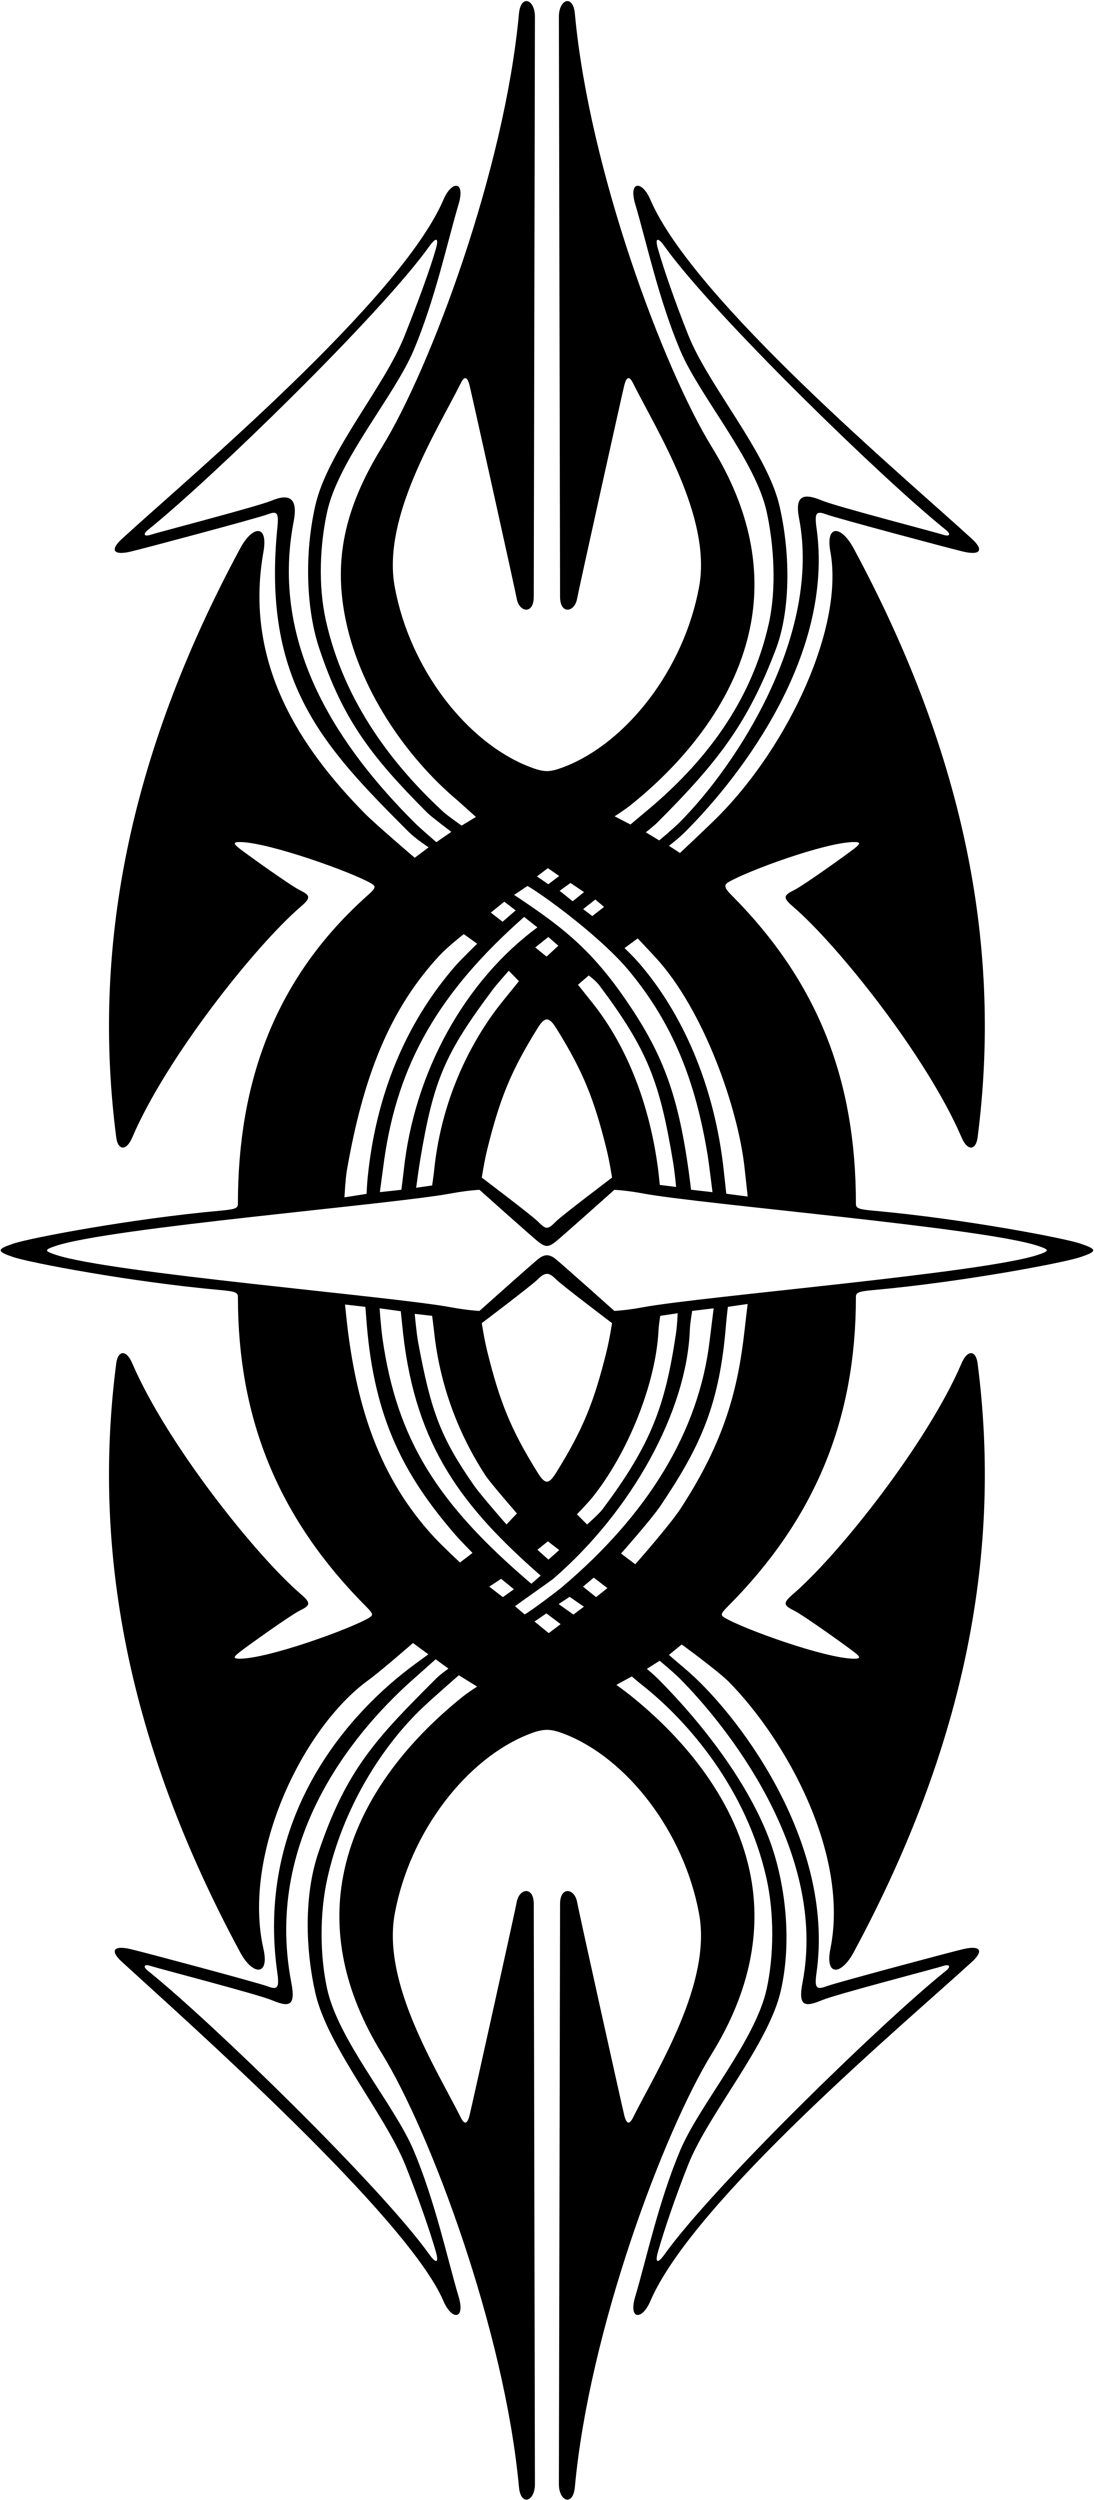 <?xml version="1.0" encoding="UTF-8"?>
<svg xmlns="http://www.w3.org/2000/svg" xmlns:xlink="http://www.w3.org/1999/xlink" width="314pt" height="717pt" viewBox="0 0 314 717" version="1.1">
<g id="surface1">
<path style=" stroke:none;fill-rule:nonzero;fill:rgb(0%,0%,0%);fill-opacity:1;" d="M 310.129 356.699 C 305.355 355.082 276.34 349.562 250.836 347.262 C 246.504 346.867 245.664 346.594 245.664 345.262 C 245.664 310.148 235.062 281.844 209.73 256.512 C 207.805 254.586 207.867 253.762 209 253.07 C 214.121 249.961 236.965 241.512 245.164 241.512 C 247.055 241.512 247.008 241.961 245.25 243.344 C 242.914 245.176 230.664 253.926 228 255.262 C 224.961 256.781 224.512 257.379 227.586 260.012 C 240.555 271.129 266.141 303.254 276 326.262 C 277.746 330.332 280.113 329.887 280.586 326.262 C 287.477 273.129 277.66 217.836 245 157.262 C 241.41 150.605 236.895 150.383 238.336 158.262 C 242.262 179.734 226.449 213.594 206.402 233.91 C 203.484 236.867 195.164 244.656 195.164 244.656 L 192 242.594 C 192 242.594 194.664 240.594 196.664 238.594 C 213.418 221.844 239.473 187.23 234.336 151.262 C 233.691 146.754 234.531 146.543 237.336 147.594 C 240 148.594 273.664 157.594 276.664 158.262 C 281.613 159.359 282.277 157.598 279 154.594 C 260.055 137.23 199 86.035 186.664 57.262 C 184.262 51.648 180.312 51.852 182.336 58.594 C 185.387 68.77 188.996 85.746 195.242 100.512 C 200.797 113.648 216.812 131.93 220.059 146.828 C 222.121 156.281 222.926 168.641 220.676 178.777 C 215.578 201.719 201.898 219.164 185.086 233.012 C 184.156 233.773 180.961 236.488 180.961 236.488 L 176.414 234.137 C 176.414 234.137 179.336 232.262 181 230.926 C 196.602 218.445 211.559 200.441 215.531 178.766 C 218.324 163.527 215.566 146.48 204.336 128.262 C 190.438 105.719 169.109 48.711 165 3.926 C 164.48 -1.711 160.414 -0.238 160.414 4.762 C 160.414 6.762 160.75 169.148 160.75 171.176 C 160.75 176.344 164.98 175.719 165.664 171.594 C 166 169.594 178.5 113.262 179.164 110.594 C 179.836 107.926 180.664 107.844 181.664 109.844 C 188.594 123.695 204.297 148.297 200.664 168.262 C 196.359 191.941 179.859 213.023 162 219.926 C 157.727 221.578 156.227 221.578 151.949 219.926 C 134.09 213.023 117.59 191.941 113.285 168.262 C 109.656 148.297 125.359 123.695 132.285 109.844 C 133.285 107.844 134.117 107.926 134.785 110.594 C 135.449 113.262 147.949 169.594 148.285 171.594 C 148.973 175.719 153.199 176.344 153.199 171.176 C 153.199 169.148 153.535 6.762 153.535 4.762 C 153.535 -0.238 149.469 -1.711 148.949 3.926 C 144.84 48.711 123.516 105.719 109.617 128.262 C 98.387 146.48 96.125 161.027 98.918 176.266 C 102.754 197.191 116.363 217.023 131.336 229.602 C 131.871 230.051 136.598 234.32 136.598 234.32 L 132.492 236.801 C 132.492 236.801 128.398 233.922 127.363 232.969 C 113.164 219.91 98.801 201.695 93.527 177.945 C 91.277 167.809 91.832 156.281 93.891 146.828 C 97.141 131.93 113.152 113.648 118.711 100.512 C 124.953 85.746 128.566 68.77 131.617 58.594 C 133.641 51.852 129.691 51.648 127.285 57.262 C 114.953 86.035 53.895 137.23 34.953 154.594 C 31.672 157.598 32.34 159.359 37.285 158.262 C 40.285 157.594 73.953 148.594 76.617 147.594 C 79.418 146.543 80.074 146.73 79.617 151.262 C 75.152 195.773 92.828 214.137 117.285 238.594 C 119.285 240.594 123.016 243.031 123.016 243.031 L 119.035 246.031 C 119.035 246.031 107.719 236.367 104.801 233.41 C 86.191 214.555 69.918 190.164 75.617 158.262 C 77.027 150.379 72.539 150.605 68.953 157.262 C 36.289 217.836 26.473 273.129 33.367 326.262 C 33.84 329.887 36.207 330.332 37.953 326.262 C 47.812 303.254 73.398 271.129 86.367 260.012 C 89.438 257.379 88.992 256.781 85.953 255.262 C 83.285 253.926 71.035 245.176 68.703 243.344 C 66.941 241.961 66.895 241.512 68.785 241.512 C 76.988 241.512 101.52 250.336 106.641 253.445 C 107.77 254.137 108.023 254.586 105.848 256.512 C 79.02 280.254 68.285 310.148 68.285 345.262 C 68.285 346.594 67.445 346.867 63.117 347.262 C 37.613 349.562 8.594 355.082 3.82 356.699 C -1.023 358.344 -1.023 358.914 3.82 360.559 C 8.594 362.18 37.613 367.695 63.117 370 C 67.445 370.391 68.285 370.664 68.285 372 C 68.285 407.109 79.953 435.668 105.285 461 C 107.211 462.926 107.086 463.312 105.949 464 C 100.832 467.109 76.988 475.75 68.785 475.75 C 66.895 475.75 66.941 475.297 68.703 473.914 C 71.035 472.086 83.285 463.336 85.953 462 C 88.992 460.48 89.438 459.883 86.367 457.25 C 73.398 446.133 47.812 414.008 37.953 391 C 36.207 386.93 33.84 387.375 33.367 391 C 26.473 444.133 36.289 499.426 68.953 560 C 72.539 566.656 77.387 566.809 75.617 559 C 69.461 531.805 86.816 495.555 105.801 481.848 C 109.168 479.418 118.535 471.25 118.535 471.25 L 122.949 474.5 C 122.949 474.5 119.527 476.945 117.285 478.664 C 97.75 493.648 73.484 523.074 79.617 566 C 80.262 570.504 79.418 570.719 76.617 569.664 C 73.953 568.664 40.285 559.664 37.285 559 C 32.34 557.902 31.672 559.66 34.953 562.664 C 53.27 579.453 116.91 635.797 127.285 660 C 129.691 665.613 133.641 665.406 131.617 658.668 C 128.566 648.488 124.953 631.516 118.711 616.746 C 113.152 603.613 97.141 585.332 93.891 570.43 C 91.832 560.98 91.691 548.953 93.945 538.812 C 98.34 519.016 109.047 501.797 120.359 490.691 C 123.617 487.496 131.699 480.5 131.699 480.5 L 136.949 483.75 C 136.949 483.75 134.449 485.336 132.785 486.664 C 117.184 499.145 102.395 516.816 98.418 538.492 C 95.625 553.73 98.387 570.781 109.617 589 C 123.516 611.543 144.84 668.551 148.949 713.332 C 149.469 718.969 153.535 717.5 153.535 712.5 C 153.535 710.5 153.199 548.109 153.199 546.086 C 153.199 540.914 148.973 541.543 148.285 545.664 C 147.949 547.664 135.449 604 134.785 606.664 C 134.117 609.336 133.285 609.414 132.285 607.414 C 125.359 593.566 109.656 568.965 113.285 549 C 117.59 525.316 134.09 504.238 151.949 497.336 C 156.094 495.73 158.023 495.797 162 497.336 C 179.859 504.238 196.359 525.316 200.664 549 C 204.297 568.965 188.594 593.566 181.664 607.414 C 180.664 609.414 179.836 609.336 179.164 606.664 C 178.5 604 166 547.664 165.664 545.664 C 164.98 541.543 160.75 540.914 160.75 546.086 C 160.75 548.109 160.414 710.5 160.414 712.5 C 160.414 717.5 164.48 718.969 165 713.332 C 169.109 668.551 190.438 611.543 204.336 589 C 215.566 570.781 218.324 553.73 215.531 538.492 C 211.559 516.816 196.602 498.812 181 486.336 C 179.336 485 176.914 483.25 176.914 483.25 L 181.336 480.836 C 181.336 480.836 183.387 482.59 184.336 483.336 C 197.605 493.766 214.344 513.312 220.008 538.812 C 222.258 548.953 222.121 560.98 220.059 570.43 C 216.812 585.332 200.797 603.613 195.242 616.746 C 188.996 631.516 185.387 648.488 182.336 658.668 C 180.312 665.406 184.262 665.613 186.664 660 C 199 631.223 260.055 580.027 279 562.664 C 282.277 559.66 281.613 557.902 276.664 559 C 273.664 559.664 240 568.664 237.336 569.664 C 234.531 570.719 233.691 570.504 234.336 566 C 239.836 527.488 210.664 490.402 196.664 478.664 C 194.5 476.852 192 474.664 192 474.664 L 195.664 471.664 C 195.664 471.664 206.234 479.391 209.152 482.348 C 225.637 499.055 243.82 531.805 238.336 559 C 236.75 566.848 241.41 566.656 245 560 C 277.66 499.426 287.477 444.133 280.586 391 C 280.113 387.375 277.746 386.93 276 391 C 266.141 414.008 240.555 446.133 227.586 457.25 C 224.512 459.883 224.961 460.48 228 462 C 230.664 463.336 242.914 472.086 245.25 473.914 C 247.008 475.297 247.055 475.75 245.164 475.75 C 236.965 475.75 213.121 467.109 208 464 C 206.867 463.312 206.742 462.926 208.664 461 C 234 435.668 245.664 407.109 245.664 372 C 245.664 370.664 246.504 370.391 250.836 370 C 276.34 367.695 305.355 362.18 310.129 360.559 C 314.977 358.914 314.977 358.344 310.129 356.699 Z M 188.664 235.926 C 206 218.594 214.555 207.594 222.664 186.262 C 226.715 175.613 227.066 159.73 223.762 145.238 C 220.262 129.887 203.34 110.664 197.547 96.105 C 193.68 86.391 190.535 77.305 188.836 71.344 C 187.973 68.328 188.68 67.777 190.75 70.676 C 204.562 90.012 253.375 137.492 271.414 151.926 C 273.086 153.262 272.586 154.012 270.586 153.344 C 268.586 152.676 240 145.262 236 143.594 C 231.121 141.559 227.984 141.602 229.336 148.594 C 235.762 181.887 211.711 219.215 195 235.926 C 193.336 237.594 189.211 241.051 189.211 241.051 L 185.355 238.719 C 185.355 238.719 187.664 236.926 188.664 235.926 Z M 183.039 269.156 C 183.039 269.156 185.609 271.871 188.02 274.469 C 202.062 289.598 211.914 318.148 213.711 335.031 C 213.957 337.375 214.605 343.195 214.605 343.195 L 208.461 342.387 C 208.461 342.387 207.949 337.797 207.812 336.469 C 205.145 310.613 195.359 290.113 183.586 276.426 C 181.715 274.254 179.25 271.926 179.25 271.926 Z M 173.375 260.125 L 170 262.75 L 167.375 260.75 L 170.875 258 Z M 163.75 253.25 L 167.625 255.875 L 164.375 258.5 L 160.625 255.5 Z M 157.25 249 L 160.5 251.25 L 157.375 253.625 L 154.125 251.375 Z M 151.414 254.105 C 157.609 257.809 172.969 269.391 180.34 278.215 C 193.41 293.867 199.648 310.465 203.086 331.176 C 203.469 333.504 204.5 341.945 204.5 341.945 L 198.355 341.238 C 198.355 341.238 197.895 337.578 197.664 335.926 C 194.5 313.086 189.836 301.551 179.285 286.297 C 168.863 271.223 160.004 264.984 147.562 256.672 Z M 115.867 335.844 C 115.691 337.5 115.199 341.262 115.199 341.262 L 109.035 341.926 C 109.035 341.926 109.949 334.926 110.285 332.594 C 114.234 304.938 126.02 284.547 150.438 262.992 L 154.234 265.992 C 133.461 281.328 118.867 307.418 115.867 335.844 Z M 157.375 268.75 L 160.25 271.25 L 156.875 274.375 L 153.625 271.75 Z M 120.617 332.594 C 124.449 309.762 127.617 302.258 141.617 283.594 C 142.617 282.262 146.035 278.426 146.035 278.426 L 148.949 281.426 C 148.949 281.426 145.285 285.926 143.949 287.594 C 136.395 297.035 126.867 313.594 124.617 335.594 C 124.449 337.25 124.035 340.012 124.035 340.012 L 119.449 340.676 C 119.449 340.676 120.164 335.305 120.617 332.594 Z M 139.949 329.262 C 143.406 315.441 146.449 307.504 154.285 294.926 C 156.281 291.723 157.449 291.367 159.664 294.926 C 167.504 307.504 170.547 315.441 174 329.262 C 175 333.262 175.664 337.762 175.664 337.762 C 175.664 337.762 161.336 348.594 159.664 350.262 C 157.156 352.77 156.797 352.77 154.285 350.262 C 152.617 348.594 138.285 337.762 138.285 337.762 C 138.285 337.762 138.949 333.262 139.949 329.262 Z M 170 287.594 C 168.664 285.926 165.895 282.445 165.895 282.445 L 168.98 279.781 C 168.98 279.781 171 281.262 172 282.594 C 186 301.258 189.355 310.32 193.188 333.32 C 193.641 336.035 194.062 340.445 194.062 340.445 L 189.375 339.863 C 189.375 339.863 189.09 336.934 188.875 335.281 C 186.539 317.309 180.223 300.371 170 287.594 Z M 144.75 258.625 L 148 261.125 L 144.25 264.375 L 140.875 261.75 Z M 118.949 235.926 C 97.633 214.609 77.352 185.492 84.285 149.594 C 85.637 142.602 82.832 141.559 77.953 143.594 C 73.953 145.262 45.367 152.676 43.367 153.344 C 41.367 154.012 40.867 153.262 42.535 151.926 C 60.574 137.492 109.391 90.012 123.199 70.676 C 125.27 67.777 125.98 68.328 125.117 71.344 C 123.414 77.305 119.941 86.723 116.07 96.441 C 110.277 110.996 94.023 129.555 90.523 144.902 C 87.215 159.395 88.016 175.121 91.617 185.926 C 98.395 206.262 106.367 216.844 122.699 233.176 C 123.699 234.176 129.535 238.594 129.535 238.594 L 125.242 241.551 C 125.242 241.551 120.617 237.594 118.949 235.926 Z M 99.535 335.844 C 104.215 308.855 111.77 289.551 126.117 274.094 C 128.527 271.496 133.117 267.926 133.117 267.926 L 136.949 270.676 C 136.949 270.676 132.238 275.254 130.367 277.426 C 118.59 291.113 108.285 310.57 105.535 337.676 C 105.398 339.004 105.199 342.426 105.199 342.426 L 98.867 343.426 C 98.867 343.426 99.133 338.164 99.535 335.844 Z M 125.285 481.336 C 108.285 498.332 99.395 507.336 91.285 531.664 C 87.203 543.914 87.699 559.309 90.523 571.688 C 94.023 587.039 110.609 606.598 116.406 621.152 C 120.273 630.867 123.414 639.957 125.117 645.918 C 125.98 648.934 125.27 649.48 123.199 646.582 C 109.391 627.25 60.574 579.766 42.535 565.336 C 40.867 564 41.367 563.25 43.367 563.914 C 45.367 564.586 73.953 572 77.953 573.664 C 82.832 575.699 84.969 575.66 83.617 568.664 C 75.34 525.797 104.09 494.398 118.949 481.336 C 120.723 479.777 125.035 475.914 125.035 475.914 L 128.699 478.586 C 128.699 478.586 126.285 480.336 125.285 481.336 Z M 132.035 448.164 C 132.035 448.164 127.113 443.598 124.699 441 C 108.566 423.617 102.641 403.219 99.867 381.836 C 99.566 379.496 99.035 374.164 99.035 374.164 L 104.867 374.836 C 104.867 374.836 105.176 378.754 105.285 380.086 C 107.535 406.984 115.926 423.047 130.367 439.836 C 132.238 442.008 135.617 445.414 135.617 445.414 Z M 109.785 383.914 C 109.367 381 108.949 375.25 108.949 375.25 L 115.035 376.086 C 115.035 376.086 115.516 380.844 115.699 382.5 C 119.367 414.992 132.855 432.367 155.184 451.926 L 152.512 454.258 C 125.461 431.266 113.922 412.887 109.785 383.914 Z M 174 388 C 170.547 401.816 167.504 409.758 159.664 422.336 C 157.473 425.855 156.48 425.855 154.285 422.336 C 146.449 409.758 143.406 401.816 139.949 388 C 138.949 384 138.285 379.5 138.285 379.5 C 138.285 379.5 152.617 368.664 154.285 367 C 156.547 364.738 157.574 364.906 159.664 367 C 161.336 368.664 175.664 379.5 175.664 379.5 C 175.664 379.5 175 384 174 388 Z M 189 381.664 C 189.082 380.004 189.5 377.414 189.5 377.414 L 194.5 376.664 C 194.5 376.664 194.406 379.863 194 382.586 C 190.918 403.25 186.914 414.25 172.914 432.914 C 171.914 434.25 168.5 437.25 168.5 437.25 L 165.586 434.336 C 165.586 434.336 168.75 431.086 170.086 429.414 C 180.305 416.641 188.25 396.723 189 381.664 Z M 160.5 444.586 L 157.414 447.336 L 154.25 444.5 L 157.25 442.086 Z M 139.324 423.172 C 140.73 425.332 148.367 434.086 148.367 434.086 L 145.367 437.25 C 145.367 437.25 138.027 428.883 136.129 426.172 C 126.375 412.242 123.664 404.621 120.035 385.086 C 119.531 382.383 119.035 376.836 119.035 376.836 L 124.035 377.414 C 124.035 377.414 124.438 380.512 124.617 382.164 C 126.199 396.664 131.156 410.641 139.324 423.172 Z M 144.336 458.086 L 140.414 455.086 L 143.836 452.836 L 147.5 455.836 Z M 157.5 468.414 L 153.414 465.086 L 156.836 462.75 L 160.914 465.836 Z M 164.586 463.086 L 160.336 460.086 L 163.5 458 L 167.586 460.836 Z M 171.086 458.086 L 167.336 455.086 L 170.414 452.5 L 174.336 455.5 Z M 161.219 455.285 C 159.852 456.438 152.594 461.934 150.586 463.051 L 147.812 460.691 C 148.406 460.203 158.188 453.352 158.781 452.84 C 181.316 433.406 197.164 404.711 198 381.336 C 198.059 379.668 198.664 376 198.664 376 L 204.836 375.25 C 204.836 375.25 203.945 382.324 203.664 384.664 C 200.547 410.676 185.914 434.438 161.219 455.285 Z M 195 481.336 C 208.18 494.516 237.625 530.902 230.336 568.664 C 228.984 575.66 231.121 575.699 236 573.664 C 240 572 268.586 564.586 270.586 563.914 C 272.586 563.25 273.086 564 271.414 565.336 C 253.375 579.766 204.562 627.25 190.75 646.582 C 188.68 649.48 187.973 648.934 188.836 645.918 C 190.535 639.957 193.68 630.535 197.547 620.82 C 203.34 606.262 220.594 586.371 224.098 571.023 C 227.402 556.531 225.27 540.805 221.664 530 C 216.223 513.664 203 495.664 188.664 481.336 C 187.664 480.336 185.664 478.664 185.664 478.664 L 189.336 476.336 C 189.336 476.336 193.336 479.664 195 481.336 Z M 213.75 381.164 C 211.84 398.445 208.031 413.172 195.43 432.562 C 192.223 437.496 182.336 448.664 182.336 448.664 L 178.25 445.586 C 178.25 445.586 186.984 435.754 189.594 431.867 C 201.07 414.789 206.586 402.961 208.414 379.5 C 208.52 378.172 208.914 374.836 208.914 374.836 L 214.586 374 C 214.586 374 214.008 378.824 213.75 381.164 Z M 297.914 359.914 C 282.262 365.137 201.453 371.805 184.535 374.953 C 179.645 375.863 176.336 376 176.336 376 C 176.336 376 160.664 362 159.336 361 C 157.609 359.707 156.344 359.707 154.617 361 C 153.285 362 137.617 376 137.617 376 C 137.617 376 134.309 375.863 129.414 374.953 C 112.496 371.805 31.688 365.137 16.035 359.914 C 12.66 358.793 12.66 358.469 16.035 357.344 C 31.688 352.121 112.496 345.453 129.414 342.309 C 134.309 341.398 137.617 341.262 137.617 341.262 C 137.617 341.262 153.285 355.262 154.617 356.262 C 156.648 357.781 157.469 357.656 159.336 356.262 C 160.664 355.262 176.336 341.262 176.336 341.262 C 176.336 341.262 179.645 341.398 184.535 342.309 C 201.453 345.453 282.262 352.121 297.914 357.344 C 301.289 358.469 301.289 358.793 297.914 359.914 "/>
</g>
</svg>
